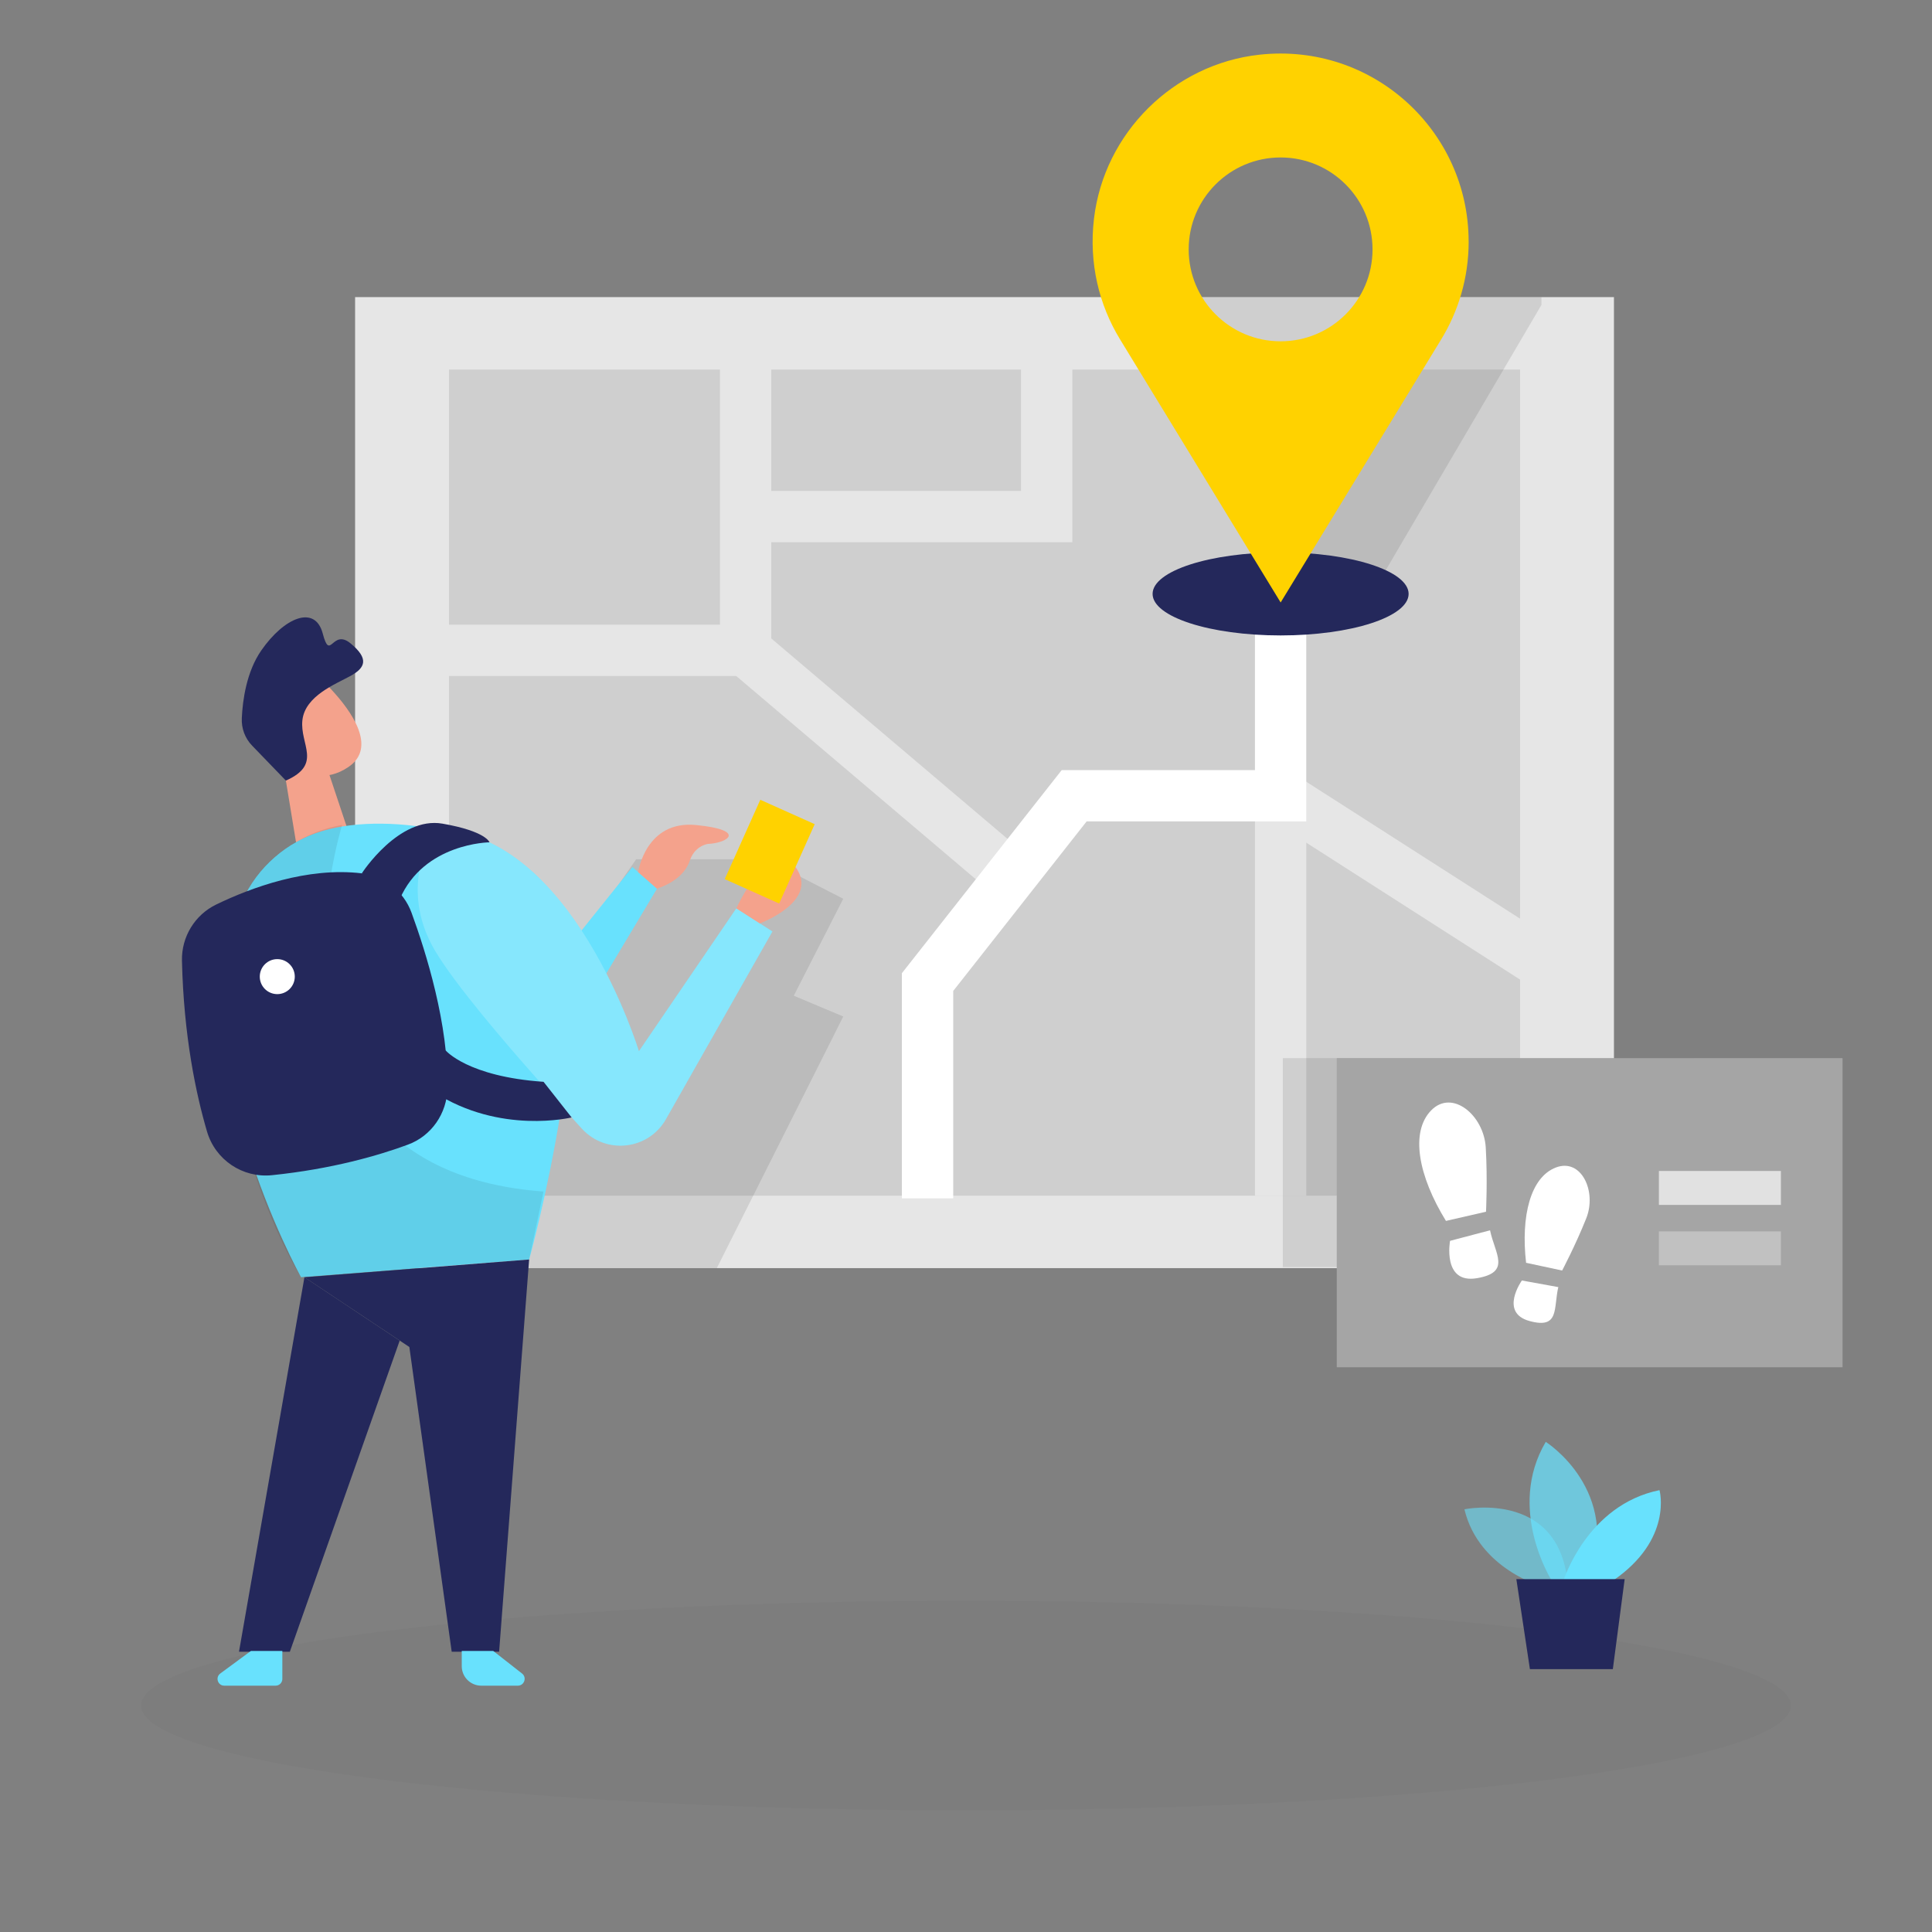 <svg transform="scale(1)" id="_0008_navigation" xmlns="http://www.w3.org/2000/svg" viewBox="0 0 500 500" class="show_show__wrapper__graphic__5Waiy "><rect x="0" y="0" width="500" height="500" fill="#808080" stroke="none"/><title>React</title><defs><style>.cls-1,.cls-2,.cls-3,.cls-4{fill:#fff;}.cls-5{fill:#f4a28c;}.cls-6{fill:#a5a5a5;}.cls-2{opacity:.67;}.cls-7{fill:#e6e6e6;}.cls-8{opacity:.58;}.cls-8,.cls-9,.cls-10{fill:#68e1fd;}.cls-3{opacity:.2;}.cls-11{opacity:.02;}.cls-11,.cls-12,.cls-13{fill:#000001;}.cls-14{fill:#24285b;}.cls-12{opacity:.08;}.cls-9{opacity:.73;}.cls-4{opacity:.31;}.cls-13{opacity:.1;}.cls-15{fill:#ffd200;}</style></defs><g id="map"><rect class="cls-7" x="91.9" y="76.89" width="325.79" height="251.3"></rect><rect class="cls-13" x="116.2" y="95.63" width="277.19" height="213.81"></rect><rect class="cls-7" x="324.78" y="205.94" width="13.28" height="103.51"></rect><polygon class="cls-13" points="311.11 76.89 398.93 76.89 398.93 78.9 355.02 153.7 332.77 153.7 311.11 76.89"></polygon><rect class="cls-7" x="220.69" y="152.4" width="13.28" height="90.15" transform="translate(-70.32 243.06) rotate(-49.69)"></rect><rect class="cls-7" x="358.54" y="187.47" width="13.28" height="80.16" transform="translate(-23.4 412.34) rotate(-57.36)"></rect><polygon class="cls-1" points="246.69 310.13 233.41 310.13 233.41 251.86 274.77 199.3 324.78 199.3 324.78 137.17 338.06 137.17 338.06 212.58 281.22 212.58 246.69 256.46 246.69 310.13"></polygon><polygon class="cls-7" points="199.6 174.95 110.5 174.95 110.5 161.67 186.32 161.67 186.32 89.11 199.6 89.11 199.6 174.95"></polygon><polygon class="cls-7" points="277.52 140.33 192.96 140.33 192.96 127.05 264.24 127.05 264.24 89.11 277.52 89.11 277.52 140.33"></polygon><polygon class="cls-13" points="198.31 222.38 218.23 232.6 205.43 257.69 218.23 263.07 185.51 328.19 125.72 328.19 131.91 271.93 141.27 256 164.64 222.38 188.83 222.38 198.31 222.38"></polygon></g><ellipse class="cls-11" id="sd" cx="250" cy="441.39" rx="213.49" ry="27.13"></ellipse><g id="plant"><path class="cls-8" d="m399.54,410.75s-16.83-4.52-20.55-20.15c0,0,26.02-5.37,26.87,21.5l-6.33-1.36Z"></path><path class="cls-9" d="m401.6,409.07s-11.82-18.52-1.56-35.92c0,0,19.85,12.49,11.15,35.92h-9.59Z"></path><path class="cls-10" d="m404.62,409.07s6.12-19.63,24.86-23.42c0,0,3.57,12.72-12.05,23.42h-12.82Z"></path><polygon class="cls-14" points="392.43 408.68 395.94 431.98 417.4 431.98 420.46 408.68 392.43 408.68"></polygon></g><g id="person"><polygon class="cls-10" points="134.15 261.18 163.67 224.39 170.04 229.98 144.88 272.03 134.15 261.18"></polygon><polygon class="cls-5" points="85.27 200.59 90.72 216.93 77.79 225.14 73.13 196.82 85.27 200.59"></polygon><path class="cls-5" d="m68.7,181.03c2.78-6.79,11.81-8.18,16.83-2.82,5.5,5.87,12.14,15.22,4.63,20.3-11.49,7.78-22.03-6.76-22.03-6.76,0,0-1.54-5.57.57-10.72Z"></path><path class="cls-5" d="m77.1,191.05s-2.94-2.46-4.28,1.03c-1.33,3.5,3.87,5.19,5.42,3.42s-1.14-4.46-1.14-4.46Z"></path><path class="cls-10" d="m62.7,233.16c3.9-8.77,11.53-15.34,20.73-18.1,17.57-5.28,49.92.5,59.78,16.93,13.5,22.5-6.26,93.97-6.26,93.97l-59.04,4.58s-32.48-58.58-15.21-97.39Z"></path><polygon class="cls-14" points="136.94 325.96 129.17 427.47 116.9 427.47 105.94 348.6 78.79 330.55 136.94 325.96"></polygon><polygon class="cls-14" points="78.79 330.55 61.85 427.47 75.01 427.47 103.44 346.95 78.79 330.55"></polygon><path class="cls-12" d="m88.53,213.52s-27.62,88.95,52.13,94.85l-3.72,17.6-59.04,4.58s-20.8-32.67-19.92-78.55c0,0,.5-22.69,16.47-32.72,0,0,6.1-4.49,14.08-5.77Z"></path><path class="cls-10" d="m64.94,427.26l-7.93,5.84c-1.35,1-.65,3.15,1.03,3.15h13.29c.96,0,1.74-.78,1.74-1.74v-7.25h-8.13Z"></path><path class="cls-10" d="m127.64,427.26l7.46,5.84c1.32,1.03.59,3.15-1.09,3.15h-9.46c-2.79,0-5.05-2.26-5.05-5.05v-3.94h8.13Z"></path><path class="cls-10" d="m112.61,214.59s-10.14,14.38,0,31.49c6.44,10.87,25.17,32.03,37.98,46.02,6.23,6.81,17.3,5.52,21.8-2.54l27.51-48.5-9.34-5.98-25.21,36.97s-17.25-56.73-52.74-57.44Z"></path><path class="cls-3" d="m112.61,214.59s-10.14,14.38,0,31.49c6.44,10.87,25.17,32.03,37.98,46.02,6.23,6.81,17.3,5.52,21.8-2.54l27.51-48.5-9.34-5.98-25.21,36.97s-17.25-56.73-52.74-57.44Z"></path><path class="cls-5" d="m196.64,238.97s15.62-5.74,9.25-14.57c-6.37-8.84-15.33,10.67-15.33,10.67l6.08,3.9Z"></path><rect class="cls-15" x="191.51" y="209.15" width="15.43" height="22.5" transform="translate(107.49 -62.18) rotate(24.13)"></rect><path class="cls-14" d="m55.97,234.08c8.98-4.34,23.51-9.75,37.67-8.06,5.86.7,10.83,4.64,12.86,10.18,3.76,10.26,9.63,29.01,9.3,45.46-.13,6.51-4.14,12.33-10.25,14.58-7.51,2.77-19.52,6.29-35.18,7.9-7.58.78-14.64-3.96-16.79-11.28-2.82-9.59-6.04-24.63-6.49-44.24-.14-6.16,3.33-11.86,8.88-14.54Z"></path><circle class="cls-1" cx="71.76" cy="252.75" r="4.53"></circle><path class="cls-14" d="m93.64,226.01s9.56-14.82,20.88-12.85c11.32,1.97,12.16,4.83,12.16,4.83,0,0-16.96.16-23.24,14.75l-9.8-6.73Z"></path><path class="cls-14" d="m115.35,271.86s5.67,6.76,25.32,8.11l7.26,9.22s-18.47,4.53-35.58-6.54,3-10.79,3-10.79Z"></path><path class="cls-14" d="m73.99,202.02l-8.75-9.06c-1.84-1.9-2.79-4.47-2.66-7.11.21-4.61,1.2-11.95,5.01-17.47,5.98-8.65,13.95-11.92,15.93-4.44,1.98,7.48,2.39-1.4,7.21,2.57,4.82,3.97,3.83,6.3,0,8.41-3.83,2.11-11.77,5.15-12.47,11.46s5.27,11.39-4.26,15.63Z"></path><path class="cls-5" d="m165.15,225.7s1.95-13.49,15.03-12.18c13.08,1.3,8.3,4.64,3.02,4.89h-.04c-2.2.43-3.9,2.08-4.6,4.21-.77,2.36-2.9,5.43-8.53,7.37l-4.88-4.28Z"></path></g><g id="pin"><ellipse class="cls-14" cx="331.42" cy="153.7" rx="33.13" ry="10.75"></ellipse><path class="cls-15" d="m380.08,62.51c0-28.69-24.84-51.58-54.18-48.35-22.21,2.45-40.16,20.24-42.78,42.44-1.36,11.49,1.3,22.31,6.75,31.23h0l41.56,68.09,41.35-67.76h0c4.63-7.45,7.31-16.23,7.31-25.64Zm-48.66,25.82c-13.14,0-23.79-10.65-23.79-23.79s10.65-23.79,23.79-23.79,23.79,10.65,23.79,23.79-10.65,23.79-23.79,23.79Z"></path></g><g id="walk"><rect class="cls-13" x="331.99" y="273.84" width="106.56" height="54.07"></rect><rect class="cls-6" x="345.95" y="273.84" width="130.9" height="80.01"></rect><path class="cls-1" d="m375.27,321.13s-2.05,11.18,6.93,9.67c8.98-1.52,4.7-6.27,3.42-12.4l-10.35,2.73Z"></path><path class="cls-1" d="m374.21,315.97l10.37-2.38s.42-8.32-.07-16.63c-.49-8.32-8.68-15.2-14.14-9.58-5.46,5.62-3.31,16.97,3.84,28.59Z"></path><path class="cls-1" d="m393.85,331.4s-5.9,8.3,1.96,10.47c7.86,2.17,6.19-3.31,7.48-8.77l-9.44-1.71Z"></path><path class="cls-1" d="m394.95,326.81l9.33,2s3.49-6.59,6.25-13.53c2.75-6.94-1.28-15.63-7.85-13.14s-9.12,12.52-7.73,24.67Z"></path><rect class="cls-2" x="429.32" y="303.05" width="31.58" height="8.78"></rect><rect class="cls-4" x="429.32" y="318.68" width="31.58" height="8.78"></rect></g></svg>